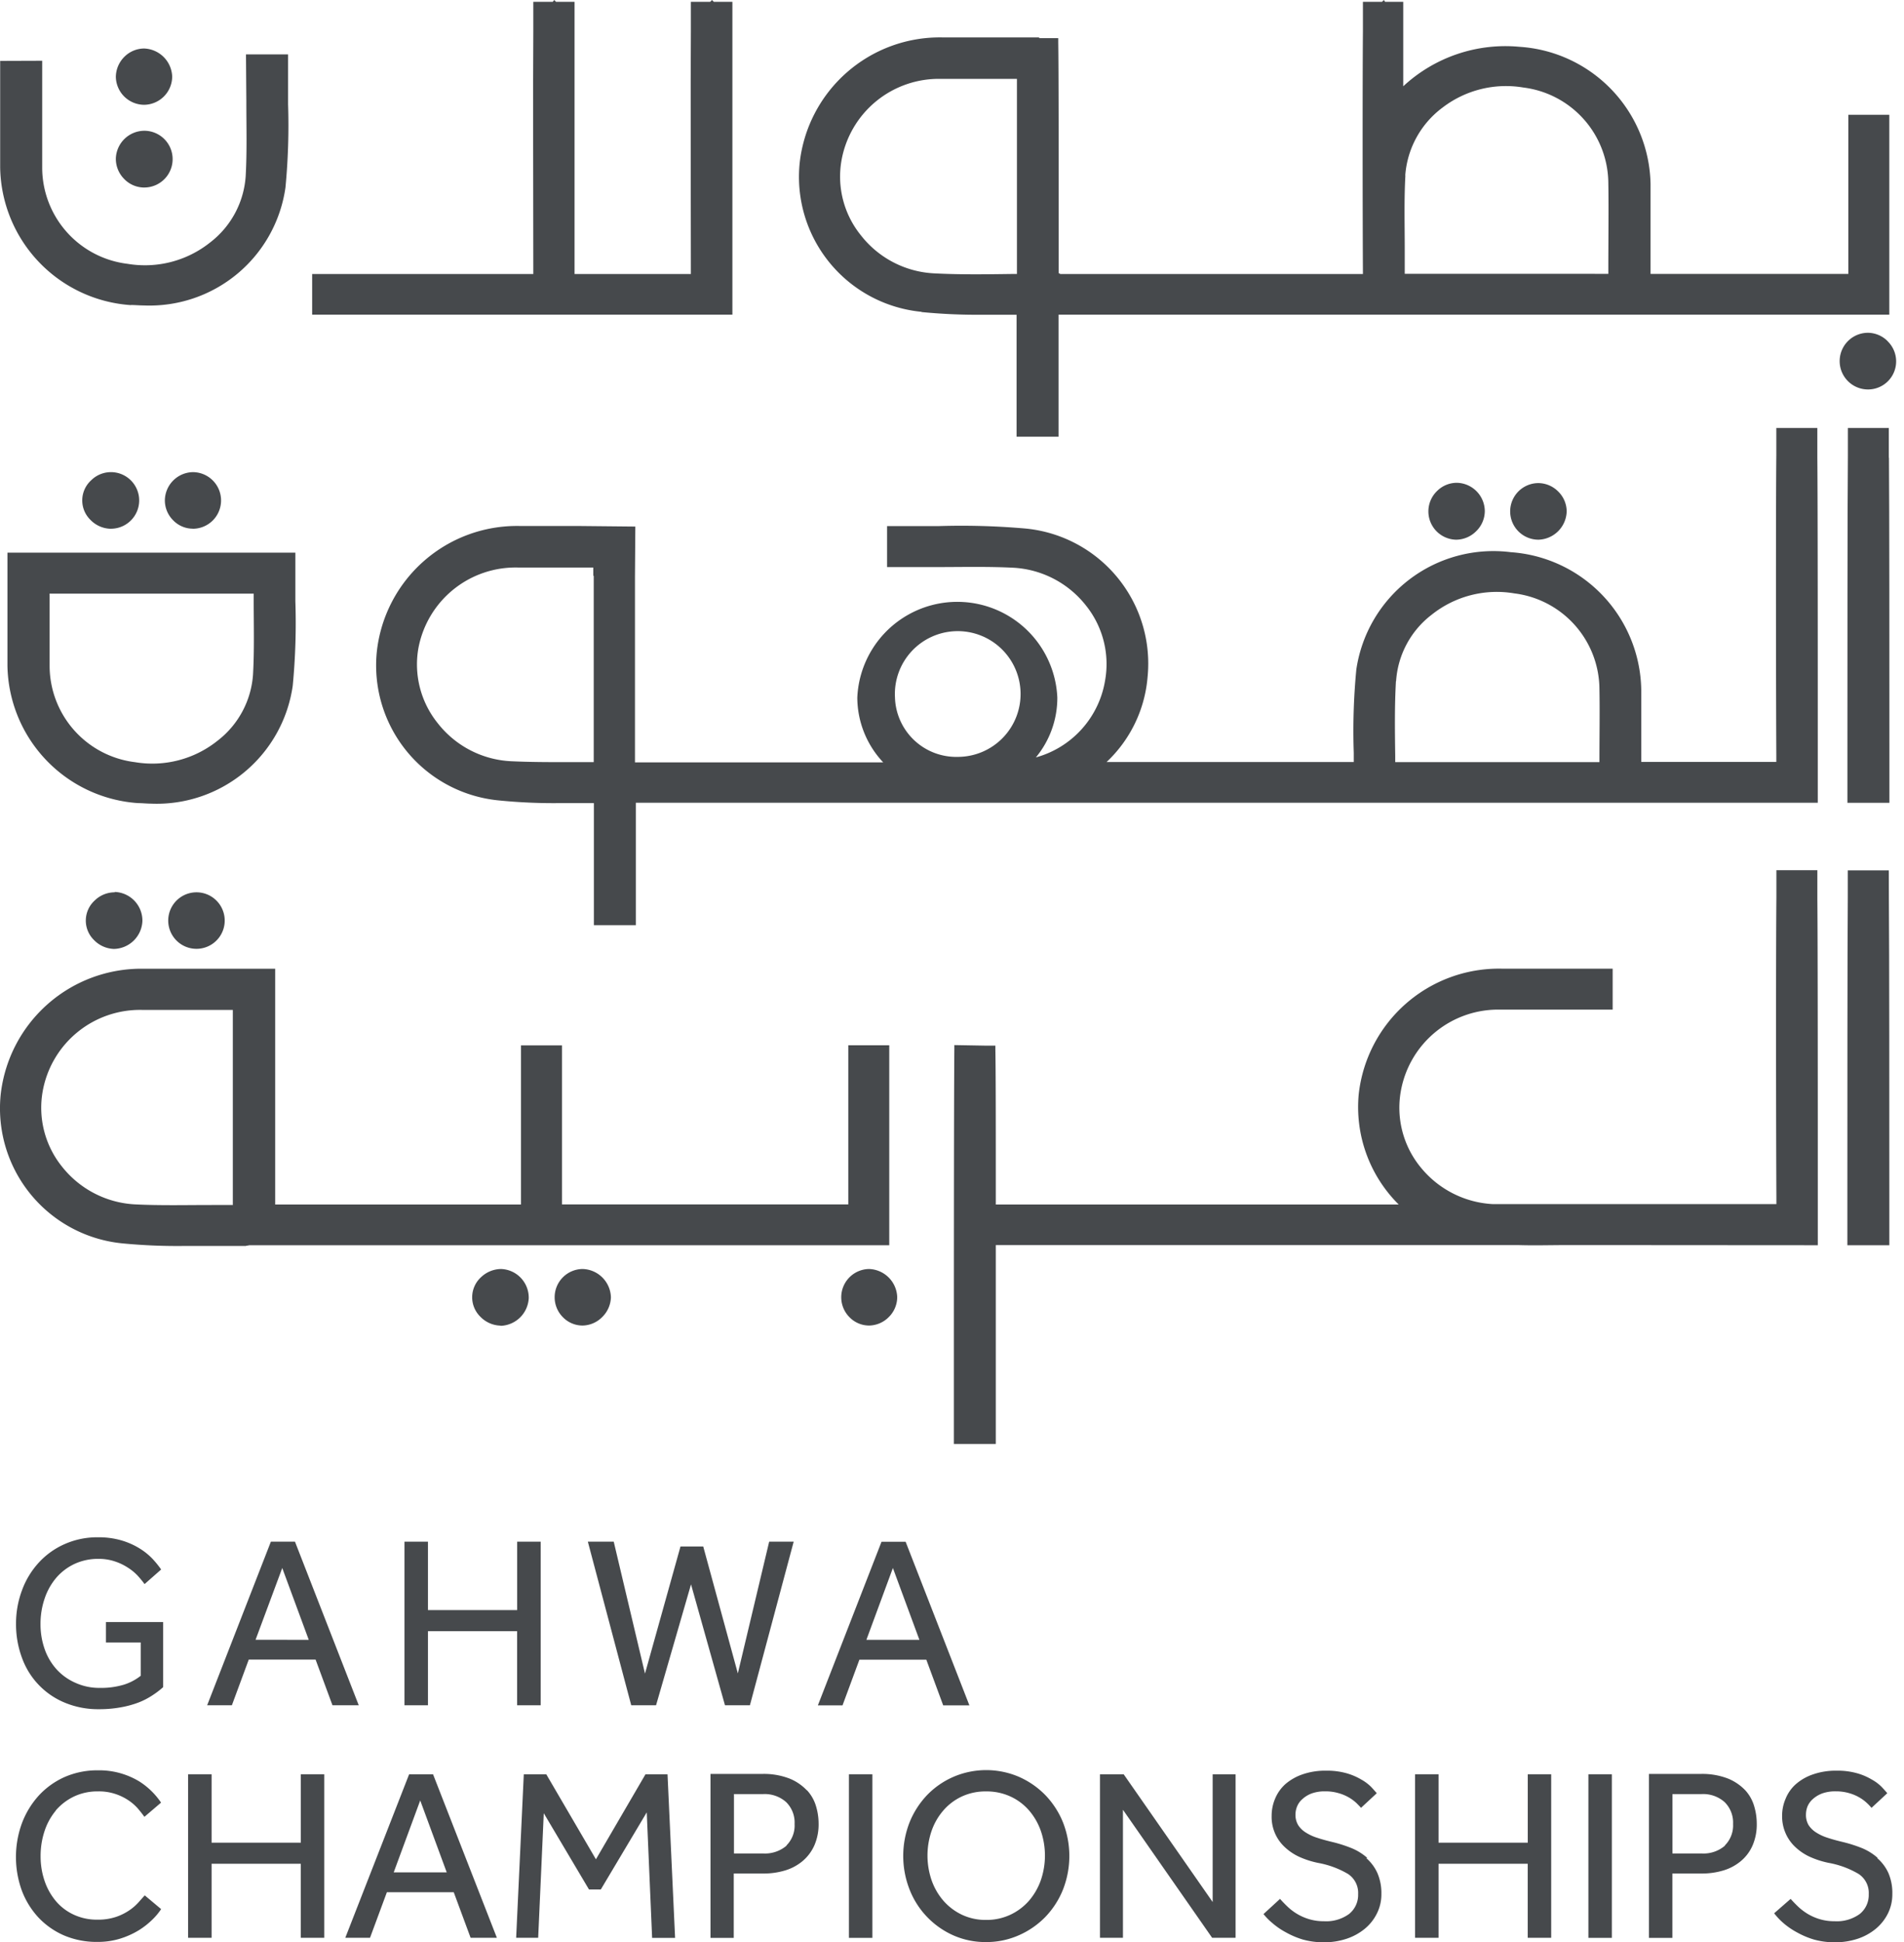 <svg xmlns="http://www.w3.org/2000/svg" width="79.007" height="80.571" viewBox="0 0 79.007 80.571">
  <g id="Logo" transform="translate(0.007)">
    <g id="Logo-2" data-name="Logo">
      <g id="Layer_2" data-name="Layer 2" transform="translate(-0.007)">
        <g id="Layer_1" data-name="Layer 1">
          <path id="Vector" d="M25.156,7.285a3.857,3.857,0,0,1,1.557-2.829,4.326,4.326,0,0,1,3.34-.826,4.022,4.022,0,0,1,3.53,3.975c.018,1.023,0,2.4,0,3.506v.248H25.135V10.37c0-1.068-.03-2.078.027-3.092ZM1.763,6.655A4.1,4.1,0,0,1,5.92,3.273H9.043v8.092H8.82c-1.116.015-2.169.03-3.234-.027A4.112,4.112,0,0,1,2.569,9.762a3.868,3.868,0,0,1-.806-3.107Zm3.319,6.289a23.708,23.708,0,0,0,2.489.112H9.028v5.058h1.741V13.051H45.242V4.762h-1.7v6.6H35.335V7.636A5.813,5.813,0,0,0,29.9,1.942a6.228,6.228,0,0,0-4.827,1.637V.076H24.32L24.269,0l-.078.076H23.4v1.24c-.018,1.945-.015,7.406,0,10.032v.018H10.823v-.03h-.048c0-5.249,0-8.383-.018-9.587V1.582h-.79v-.03H5.945A5.85,5.85,0,0,0,.028,6.761a5.625,5.625,0,0,0,5.059,6.174" transform="translate(33.155)" fill="#46494c"/>
          <path id="Vector-2" data-name="Vector" d="M5.43,10.395c.175,0,.344.018.516.018a5.7,5.7,0,0,0,5.892-4.889,27.1,27.1,0,0,0,.109-3.458V0H10.2l.015,1.945c0,1.068.03,2.075-.027,3.1A3.785,3.785,0,0,1,8.713,7.8a4.341,4.341,0,0,1-3.433.886A4.024,4.024,0,0,1,1.744,4.719V.263L0,.269V4.7a5.816,5.816,0,0,0,5.43,5.7Z" transform="translate(0.007 2.257)" fill="#46494c"/>
          <path id="Vector-3" data-name="Vector" d="M17.438,11.193V.076h-.772L16.593,0l-.078.076h-.8v1.24c-.018,1.945,0,7.406,0,10.032v.018H10.888V.076h-.769L10.046,0,9.983.076H9.177v1.24c-.018,1.945,0,7.406,0,10.032v.018H0v1.685H17.438Z" transform="translate(12.953)" fill="#46494c"/>
          <path id="Vector-4" data-name="Vector" d="M1.747,1.761V1.7h8.471v.242c0,1.068.03,2.075-.027,3.1A3.788,3.788,0,0,1,8.719,7.8a4.332,4.332,0,0,1-3.433.889A4.031,4.031,0,0,1,1.75,4.716V1.761ZM0,1.534V4.689a5.81,5.81,0,0,0,5.43,5.7c.175,0,.347.021.516.021a5.7,5.7,0,0,0,5.892-4.889,27.247,27.247,0,0,0,.109-3.509V0H0Z" transform="translate(0.309 22.925)" fill="#46494c"/>
          <path id="Vector-5" data-name="Vector" d="M35.849,15.556V13.438c0-3.328,0-10.243-.018-12.2V0h-1.7V1.15c-.021,2.03-.018,9.036,0,12.4v.3H22.357A4.135,4.135,0,0,1,19.4,12.361a3.9,3.9,0,0,1-.854-3.192A4.1,4.1,0,0,1,22.7,5.784h4.637v-1.7h-4.61A5.852,5.852,0,0,0,16.8,9.29a5.693,5.693,0,0,0,1.659,4.577H1.74c0-3.328,0-5.485-.018-6.426V7.276H1.275L.02,7.254v.166C0,9.617,0,17.77,0,21.685V23.8H1.74V15.55H23.413c.685.021,1.373,0,2.045,0h1.288Z" transform="translate(39.581 36.097)" fill="#46494c"/>
          <path id="Vector-6" data-name="Vector" d="M9.676,9.8H8.8c-1.11,0-2.163.027-3.222-.027A4.133,4.133,0,0,1,2.56,8.192a3.889,3.889,0,0,1-.79-3.1A4.1,4.1,0,0,1,5.926,1.709H9.661V9.793Zm.534,1.688a.5.5,0,0,0,.13-.018H36.9V3.176H35.2v6.6H23.319V3.18h-1.7v6.6h-10.2V0H5.945A5.87,5.87,0,0,0,.029,5.215a5.628,5.628,0,0,0,5.059,6.178A23.654,23.654,0,0,0,7.58,11.5h2.646" transform="translate(0 40.184)" fill="#46494c"/>
          <path id="Vector-7" data-name="Vector" d="M42.322,10.507a3.778,3.778,0,0,1,1.472-2.756,4.329,4.329,0,0,1,3.433-.889A4.026,4.026,0,0,1,50.76,10.83c.018.974,0,1.969,0,2.956v.076H42.286V13.6c-.015-1.068-.027-2.075.03-3.1ZM9.028,6.123v7.739h-1.1c-.751,0-1.551,0-2.356-.039a4.112,4.112,0,0,1-3.017-1.576,3.883,3.883,0,0,1-.809-3.074A4.1,4.1,0,0,1,5.9,5.79H9.01v.351Zm12.5,5.052a2.608,2.608,0,1,1,2.607,2.469,2.543,2.543,0,0,1-2.607-2.469ZM8.358,4.066H5.945A5.848,5.848,0,0,0,.028,9.275,5.625,5.625,0,0,0,5.088,15.45a22.911,22.911,0,0,0,2.489.112H9.034v5.064h1.741V15.547H59.82V13.429c0-3.328,0-10.243-.018-12.2V0H58.1V1.153c-.021,2.027-.018,9.033,0,12.4v.3H52.495v-3a5.817,5.817,0,0,0-5.415-5.7,5.749,5.749,0,0,0-6.408,4.868,26.583,26.583,0,0,0-.106,3.458v.378H30.309a5.451,5.451,0,0,0,1.7-3.515,5.628,5.628,0,0,0-5.074-6.171,30.387,30.387,0,0,0-3.6-.1H21.2v1.7h2.012c1.113,0,2.163-.027,3.231.027a4.118,4.118,0,0,1,3.017,1.576,3.877,3.877,0,0,1,.787,3.1,3.977,3.977,0,0,1-2.872,3.192,3.876,3.876,0,0,0,.89-2.481,4.154,4.154,0,0,0-8.3,0,3.939,3.939,0,0,0,1.074,2.686h-10.3V6.141l.015-2.051Z" transform="translate(15.609 17.752)" fill="#46494c"/>
          <path id="Vector-8" data-name="Vector" d="M1.718,1.237V0H.02V1.153C0,3.18,0,10.186,0,13.556V15.55H1.742V13.432c0-3.328,0-10.243-.018-12.2" transform="translate(76.659 17.752)" fill="#46494c"/>
          <path id="Vector-9" data-name="Vector" d="M1.72,0H.018V1.153C0,3.183,0,10.189,0,13.556V15.55H1.741V13.432c0-3.328,0-10.243-.018-12.2Z" transform="translate(76.657 36.103)" fill="#46494c"/>
          <path id="Vector-10" data-name="Vector" d="M1.171,2.335A1.178,1.178,0,0,0,2.338,1.168,1.208,1.208,0,0,0,1.168,0h0A1.172,1.172,0,0,0,.347.351,1.194,1.194,0,0,0,0,1.177,1.181,1.181,0,0,0,1.171,2.335Z" transform="translate(4.807 2.012)" fill="#46494c"/>
          <path id="Vector-11" data-name="Vector" d="M1.149,2.354h.018A1.177,1.177,0,0,0,1.64.094,1.171,1.171,0,0,0,1.192,0,1.19,1.19,0,0,0,0,1.153a1.182,1.182,0,0,0,.329.829,1.157,1.157,0,0,0,.812.372" transform="translate(4.807 5.424)" fill="#46494c"/>
          <path id="Vector-12" data-name="Vector" d="M1.171,0A1.172,1.172,0,1,0,2,.344,1.169,1.169,0,0,0,1.171,0Z" transform="translate(6.982 37.014)" fill="#46494c"/>
          <path id="Vector-13" data-name="Vector" d="M1.2.015A1.187,1.187,0,0,0,.369.354a1.127,1.127,0,0,0-.03,1.64,1.205,1.205,0,0,0,.818.369h.021A1.208,1.208,0,0,0,2.348,1.21,1.19,1.19,0,0,0,1.2,0" transform="translate(3.561 36.999)" fill="#46494c"/>
          <path id="Vector-14" data-name="Vector" d="M1.158,0A1.172,1.172,0,0,0,.346,2a1.136,1.136,0,0,0,.815.345h0a1.172,1.172,0,0,0,.818-.354,1.193,1.193,0,0,0,.359-.814A1.208,1.208,0,0,0,1.161,0Z" transform="translate(23.012 52.639)" fill="#46494c"/>
          <path id="Vector-15" data-name="Vector" d="M1.158,0A1.172,1.172,0,0,0,.346,2a1.136,1.136,0,0,0,.815.345h0a1.172,1.172,0,0,0,.818-.354,1.166,1.166,0,0,0,.347-.823A1.208,1.208,0,0,0,1.155,0" transform="translate(34.904 52.639)" fill="#46494c"/>
          <path id="Vector-16" data-name="Vector" d="M1.177,2.357A1.208,1.208,0,0,0,2.348,1.21,1.19,1.19,0,0,0,1.2,0a1.223,1.223,0,0,0-.83.339,1.127,1.127,0,0,0-.03,1.64,1.205,1.205,0,0,0,.818.369h.021" transform="translate(19.592 52.639)" fill="#46494c"/>
          <path id="Vector-17" data-name="Vector" d="M1.174,2.348a1.208,1.208,0,0,0,1.168-1.18,1.169,1.169,0,0,0-.353-.82A1.175,1.175,0,0,0,1.171,0h0a1.174,1.174,0,0,0,0,2.348" transform="translate(62.668 20.039)" fill="#46494c"/>
          <path id="Vector-18" data-name="Vector" d="M1.976.351A1.169,1.169,0,0,0,1.158,0h0a1.175,1.175,0,0,0,0,2.351h0a1.165,1.165,0,0,0,.815-2Z" transform="translate(76.355 13.804)" fill="#46494c"/>
          <path id="Vector-19" data-name="Vector" d="M1.163,2.36a1.187,1.187,0,0,0,.815-.348,1.172,1.172,0,0,0,.362-.82A1.184,1.184,0,0,0,1.19,0,1.16,1.16,0,0,0,.364.336,1.174,1.174,0,0,0,1.145,2.36Z" transform="translate(59.272 20.027)" fill="#46494c"/>
          <path id="Vector-20" data-name="Vector" d="M1.158,2.348A1.174,1.174,0,0,0,1.158,0,1.184,1.184,0,0,0,0,1.177,1.166,1.166,0,0,0,.347,2a1.136,1.136,0,0,0,.815.345Z" transform="translate(6.841 19.585)" fill="#46494c"/>
          <path id="Vector-21" data-name="Vector" d="M1.177,2.347A1.174,1.174,0,0,0,1.429.024,1.168,1.168,0,0,0,.369.339a1.127,1.127,0,0,0-.03,1.64,1.205,1.205,0,0,0,.818.369Z" transform="translate(3.413 19.585)" fill="#46494c"/>
          <path id="Vector-22" data-name="Vector" d="M3.15,2.978a1.364,1.364,0,0,1-.968.321H.974V.836H2.181a1.337,1.337,0,0,1,.959.333,1.191,1.191,0,0,1,.35.908,1.17,1.17,0,0,1-.341.889ZM4,.682a2.078,2.078,0,0,0-.721-.49A2.955,2.955,0,0,0,2.142,0H0V6.8H.971V4.131H2.2A3.069,3.069,0,0,0,3.1,4a2.044,2.044,0,0,0,.724-.393,1.763,1.763,0,0,0,.477-.644,2.183,2.183,0,0,0,.172-.908,2.511,2.511,0,0,0-.106-.714A1.662,1.662,0,0,0,4,.682" transform="translate(68.424 73.584)" fill="#46494c"/>
          <path id="Vector-23" data-name="Vector" d="M4.29,3.613a2.343,2.343,0,0,0-.643-.4,5.8,5.8,0,0,0-.736-.239c-.256-.061-.486-.121-.685-.188a2,2,0,0,1-.5-.233,1.015,1.015,0,0,1-.3-.3.822.822,0,0,1-.106-.433.91.91,0,0,1,.069-.348.841.841,0,0,1,.223-.3A1.206,1.206,0,0,1,1.994.944,1.6,1.6,0,0,1,2.552.857a1.932,1.932,0,0,1,.573.079,1.808,1.808,0,0,1,.434.188,1.693,1.693,0,0,1,.3.227,2.3,2.3,0,0,1,.181.191L4.694.935q-.081-.1-.235-.263a1.756,1.756,0,0,0-.4-.3,2.531,2.531,0,0,0-.6-.26A2.967,2.967,0,0,0,2.595,0a2.883,2.883,0,0,0-.984.154A2.11,2.11,0,0,0,.9.56a1.606,1.606,0,0,0-.425.605,1.762,1.762,0,0,0-.145.711A1.744,1.744,0,0,0,.477,2.6a1.718,1.718,0,0,0,.4.566,2.223,2.223,0,0,0,.6.405,3.673,3.673,0,0,0,.79.254A3.731,3.731,0,0,1,3.5,4.281a.939.939,0,0,1,.425.838,1.009,1.009,0,0,1-.374.826,1.623,1.623,0,0,1-1.047.3,2.082,2.082,0,0,1-.6-.082,2.19,2.19,0,0,1-.5-.215,2.351,2.351,0,0,1-.4-.3c-.118-.112-.223-.221-.32-.33L0,5.915a2.7,2.7,0,0,0,.389.411,3.119,3.119,0,0,0,.558.381,3.434,3.434,0,0,0,.712.3,3.211,3.211,0,0,0,.866.112,2.985,2.985,0,0,0,.944-.148,2.336,2.336,0,0,0,.754-.417,1.972,1.972,0,0,0,.5-.635,1.789,1.789,0,0,0,.181-.8,2.092,2.092,0,0,0-.166-.88,1.791,1.791,0,0,0-.453-.605" transform="translate(73.619 73.449)" fill="#46494c"/>
          <path id="Vector-24" data-name="Vector" d="M3.732,4.363H5.174V5.745a2.17,2.17,0,0,1-.7.369,3.31,3.31,0,0,1-1,.133,2.372,2.372,0,0,1-.984-.2,2.317,2.317,0,0,1-.778-.538A2.455,2.455,0,0,1,1.2,4.671a3.1,3.1,0,0,1-.184-1.08,3.233,3.233,0,0,1,.169-1.044,2.616,2.616,0,0,1,.477-.859,2.266,2.266,0,0,1,.754-.578,2.309,2.309,0,0,1,1-.215A2.076,2.076,0,0,1,4.1,1a2.3,2.3,0,0,1,.534.254,2.113,2.113,0,0,1,.4.324,4.033,4.033,0,0,1,.3.363l.688-.605A3.87,3.87,0,0,0,5.657.887,2.671,2.671,0,0,0,5.114.454,3.064,3.064,0,0,0,4.368.127,3.379,3.379,0,0,0,3.4,0,3.332,3.332,0,0,0,2.018.282,3.2,3.2,0,0,0,.95,1.044,3.441,3.441,0,0,0,.247,2.2,3.943,3.943,0,0,0,0,3.591,4,4,0,0,0,.247,5,3.17,3.17,0,0,0,2.021,6.859a3.593,3.593,0,0,0,1.427.272,4.928,4.928,0,0,0,.905-.079,4.034,4.034,0,0,0,.733-.2,3.047,3.047,0,0,0,.579-.3,3.576,3.576,0,0,0,.44-.336v-2.7H3.732Z" transform="translate(0.665 63.768)" fill="#46494c"/>
          <path id="Vector-25" data-name="Vector" d="M2.009,4.069,3.116,1.092l1.1,2.98ZM3.644,0h-1L0,6.786H1.026l.7-1.894H4.5l.7,1.894H6.29Z" transform="translate(8.596 63.95)" fill="#46494c"/>
          <path id="Vector-26" data-name="Vector" d="M5.651,6.786V0H4.676V2.838H.974V0H0V6.786H.974V3.712h3.7V6.786Z" transform="translate(16.784 63.95)" fill="#46494c"/>
          <path id="Vector-27" data-name="Vector" d="M6.725,6.786,8.541,0H7.524l-1.3,5.464L4.788.2H3.844L2.371,5.473,1.074,0H0L1.8,6.786H2.83L4.281,1.77,5.69,6.786Z" transform="translate(24.393 63.95)" fill="#46494c"/>
          <path id="Vector-28" data-name="Vector" d="M3.113,1.089l1.1,2.98h-2.2ZM4.5,4.892l.7,1.894H6.287L3.641,0h-1L0,6.786H1.023l.7-1.894Z" transform="translate(33.938 63.953)" fill="#46494c"/>
          <path id="Vector-29" data-name="Vector" d="M1.647,1.667A2.318,2.318,0,0,1,2.4,1.089a2.272,2.272,0,0,1,1-.215,2.146,2.146,0,0,1,.7.1,2.23,2.23,0,0,1,.54.254,2.017,2.017,0,0,1,.4.339c.109.127.205.248.287.363l.691-.59a3.066,3.066,0,0,0-.905-.88A3.209,3.209,0,0,0,3.4,0,3.38,3.38,0,0,0,2.015.279a3.264,3.264,0,0,0-1.071.768,3.578,3.578,0,0,0-.7,1.15,4.089,4.089,0,0,0,0,2.8A3.414,3.414,0,0,0,.941,6.117a3.222,3.222,0,0,0,1.065.738,3.467,3.467,0,0,0,1.37.263,3.139,3.139,0,0,0,.965-.142,3.471,3.471,0,0,0,.769-.351,3.3,3.3,0,0,0,.567-.451,2.579,2.579,0,0,0,.344-.417l-.679-.569c-.069.073-.151.166-.25.278a2.05,2.05,0,0,1-.374.33,2.293,2.293,0,0,1-.558.281,2.347,2.347,0,0,1-.787.118A2.263,2.263,0,0,1,2.4,5.99a2.133,2.133,0,0,1-.742-.56,2.579,2.579,0,0,1-.471-.838A3.121,3.121,0,0,1,1.02,3.561a3.251,3.251,0,0,1,.163-1.038,2.589,2.589,0,0,1,.471-.856" transform="translate(0.665 73.434)" fill="#46494c"/>
          <path id="Vector-30" data-name="Vector" d="M4.676,2.838H.974V0H0V6.783H.974V3.712h3.7V6.783h.974V0H4.676Z" transform="translate(7.806 73.598)" fill="#46494c"/>
          <path id="Vector-31" data-name="Vector" d="M2.009,4.069l1.1-2.983,1.1,2.983ZM2.649,0,0,6.783H1.026l.7-1.891H4.5l.7,1.891H6.29L3.641,0Z" transform="translate(14.328 73.598)" fill="#46494c"/>
          <path id="Vector-32" data-name="Vector" d="M5.367,0,3.31,3.527,1.249,0H.317L0,6.783H.914l.232-5.167L3.023,4.78h.489l1.907-3.2.223,5.206h.953L6.281,0Z" transform="translate(21.418 73.598)" fill="#46494c"/>
          <path id="Vector-33" data-name="Vector" d="M3.153,2.978a1.379,1.379,0,0,1-.971.321H.974V.836H2.181a1.337,1.337,0,0,1,.959.333,1.191,1.191,0,0,1,.35.908,1.166,1.166,0,0,1-.338.889ZM4,.682a2.051,2.051,0,0,0-.721-.49A2.955,2.955,0,0,0,2.142,0H0V6.8H.965V4.131H2.2A3.054,3.054,0,0,0,3.107,4a2.044,2.044,0,0,0,.724-.393,1.815,1.815,0,0,0,.483-.653,2.183,2.183,0,0,0,.172-.908,2.52,2.52,0,0,0-.109-.714A1.662,1.662,0,0,0,4,.673" transform="translate(29.482 73.584)" fill="#46494c"/>
          <path id="Vector-34" data-name="Vector" d="M0,0H.974V6.786H0Z" transform="translate(35.226 73.598)" fill="#46494c"/>
          <path id="Vector-35" data-name="Vector" d="M5.708,4.572a2.67,2.67,0,0,1-.492.85A2.369,2.369,0,0,1,4.444,6a2.324,2.324,0,0,1-1.008.215,2.29,2.29,0,0,1-1-.215,2.375,2.375,0,0,1-.766-.578,2.615,2.615,0,0,1-.492-.85,3.154,3.154,0,0,1,0-2.054,2.582,2.582,0,0,1,.492-.85,2.284,2.284,0,0,1,.766-.575,2.333,2.333,0,0,1,1-.209,2.366,2.366,0,0,1,1.008.209,2.278,2.278,0,0,1,.772.575,2.637,2.637,0,0,1,.492.85,3.154,3.154,0,0,1,0,2.054ZM5.9,1.041A3.487,3.487,0,0,0,4.8.279a3.446,3.446,0,0,0-2.715,0,3.409,3.409,0,0,0-1.1.762A3.58,3.58,0,0,0,.262,2.169a3.822,3.822,0,0,0,0,2.783,3.454,3.454,0,0,0,1.81,1.9,3.29,3.29,0,0,0,1.361.281A3.311,3.311,0,0,0,4.8,6.85a3.487,3.487,0,0,0,1.1-.762,3.538,3.538,0,0,0,.73-1.134,3.822,3.822,0,0,0,0-2.783A3.544,3.544,0,0,0,5.9,1.041" transform="translate(37.48 73.425)" fill="#46494c"/>
          <path id="Vector-36" data-name="Vector" d="M4.676,5.3.983,0H0V6.783H.953V1.473l3.7,5.309h.974V0H4.676Z" transform="translate(45.644 73.598)" fill="#46494c"/>
          <path id="Vector-37" data-name="Vector" d="M4.3,3.613a2.313,2.313,0,0,0-.646-.4,5.76,5.76,0,0,0-.733-.239c-.259-.061-.486-.121-.685-.188a1.955,1.955,0,0,1-.5-.233.982.982,0,0,1-.3-.3.822.822,0,0,1-.109-.433.91.91,0,0,1,.072-.348.808.808,0,0,1,.223-.3A1.161,1.161,0,0,1,2,.944,1.6,1.6,0,0,1,2.555.857a1.917,1.917,0,0,1,.573.079,1.807,1.807,0,0,1,.437.188,1.693,1.693,0,0,1,.3.227c.078.079.142.142.181.191L4.7.935C4.643.869,4.568.781,4.465.672a1.811,1.811,0,0,0-.4-.3,2.582,2.582,0,0,0-.6-.26A2.982,2.982,0,0,0,2.6,0a2.883,2.883,0,0,0-.984.154A2.165,2.165,0,0,0,.905.56a1.679,1.679,0,0,0-.425.605,1.819,1.819,0,0,0-.142.711A1.7,1.7,0,0,0,.881,3.168a2.25,2.25,0,0,0,.6.405,3.7,3.7,0,0,0,.793.254,3.759,3.759,0,0,1,1.228.454.939.939,0,0,1,.425.838,1.012,1.012,0,0,1-.377.826,1.614,1.614,0,0,1-1.044.3,2.067,2.067,0,0,1-.6-.082,2.19,2.19,0,0,1-.5-.215,2.239,2.239,0,0,1-.4-.3c-.118-.112-.223-.221-.32-.33L0,5.948a2.559,2.559,0,0,0,.374.378,3.016,3.016,0,0,0,.558.381,3.476,3.476,0,0,0,.709.3,3.235,3.235,0,0,0,.869.112,2.952,2.952,0,0,0,.941-.148,2.354,2.354,0,0,0,.757-.417,1.923,1.923,0,0,0,.5-.635,1.753,1.753,0,0,0,.184-.8,2.092,2.092,0,0,0-.169-.88,1.785,1.785,0,0,0-.45-.605" transform="translate(52.429 73.449)" fill="#46494c"/>
          <path id="Vector-38" data-name="Vector" d="M4.676,2.838H.974V0H0V6.783H.974V3.712h3.7V6.783h.974V0H4.676Z" transform="translate(58.719 73.598)" fill="#46494c"/>
          <path id="Vector-39" data-name="Vector" d="M0,0H.974V6.786H0Z" transform="translate(65.911 73.598)" fill="#46494c"/>
        </g>
      </g>
    </g>
  </g>
</svg>
